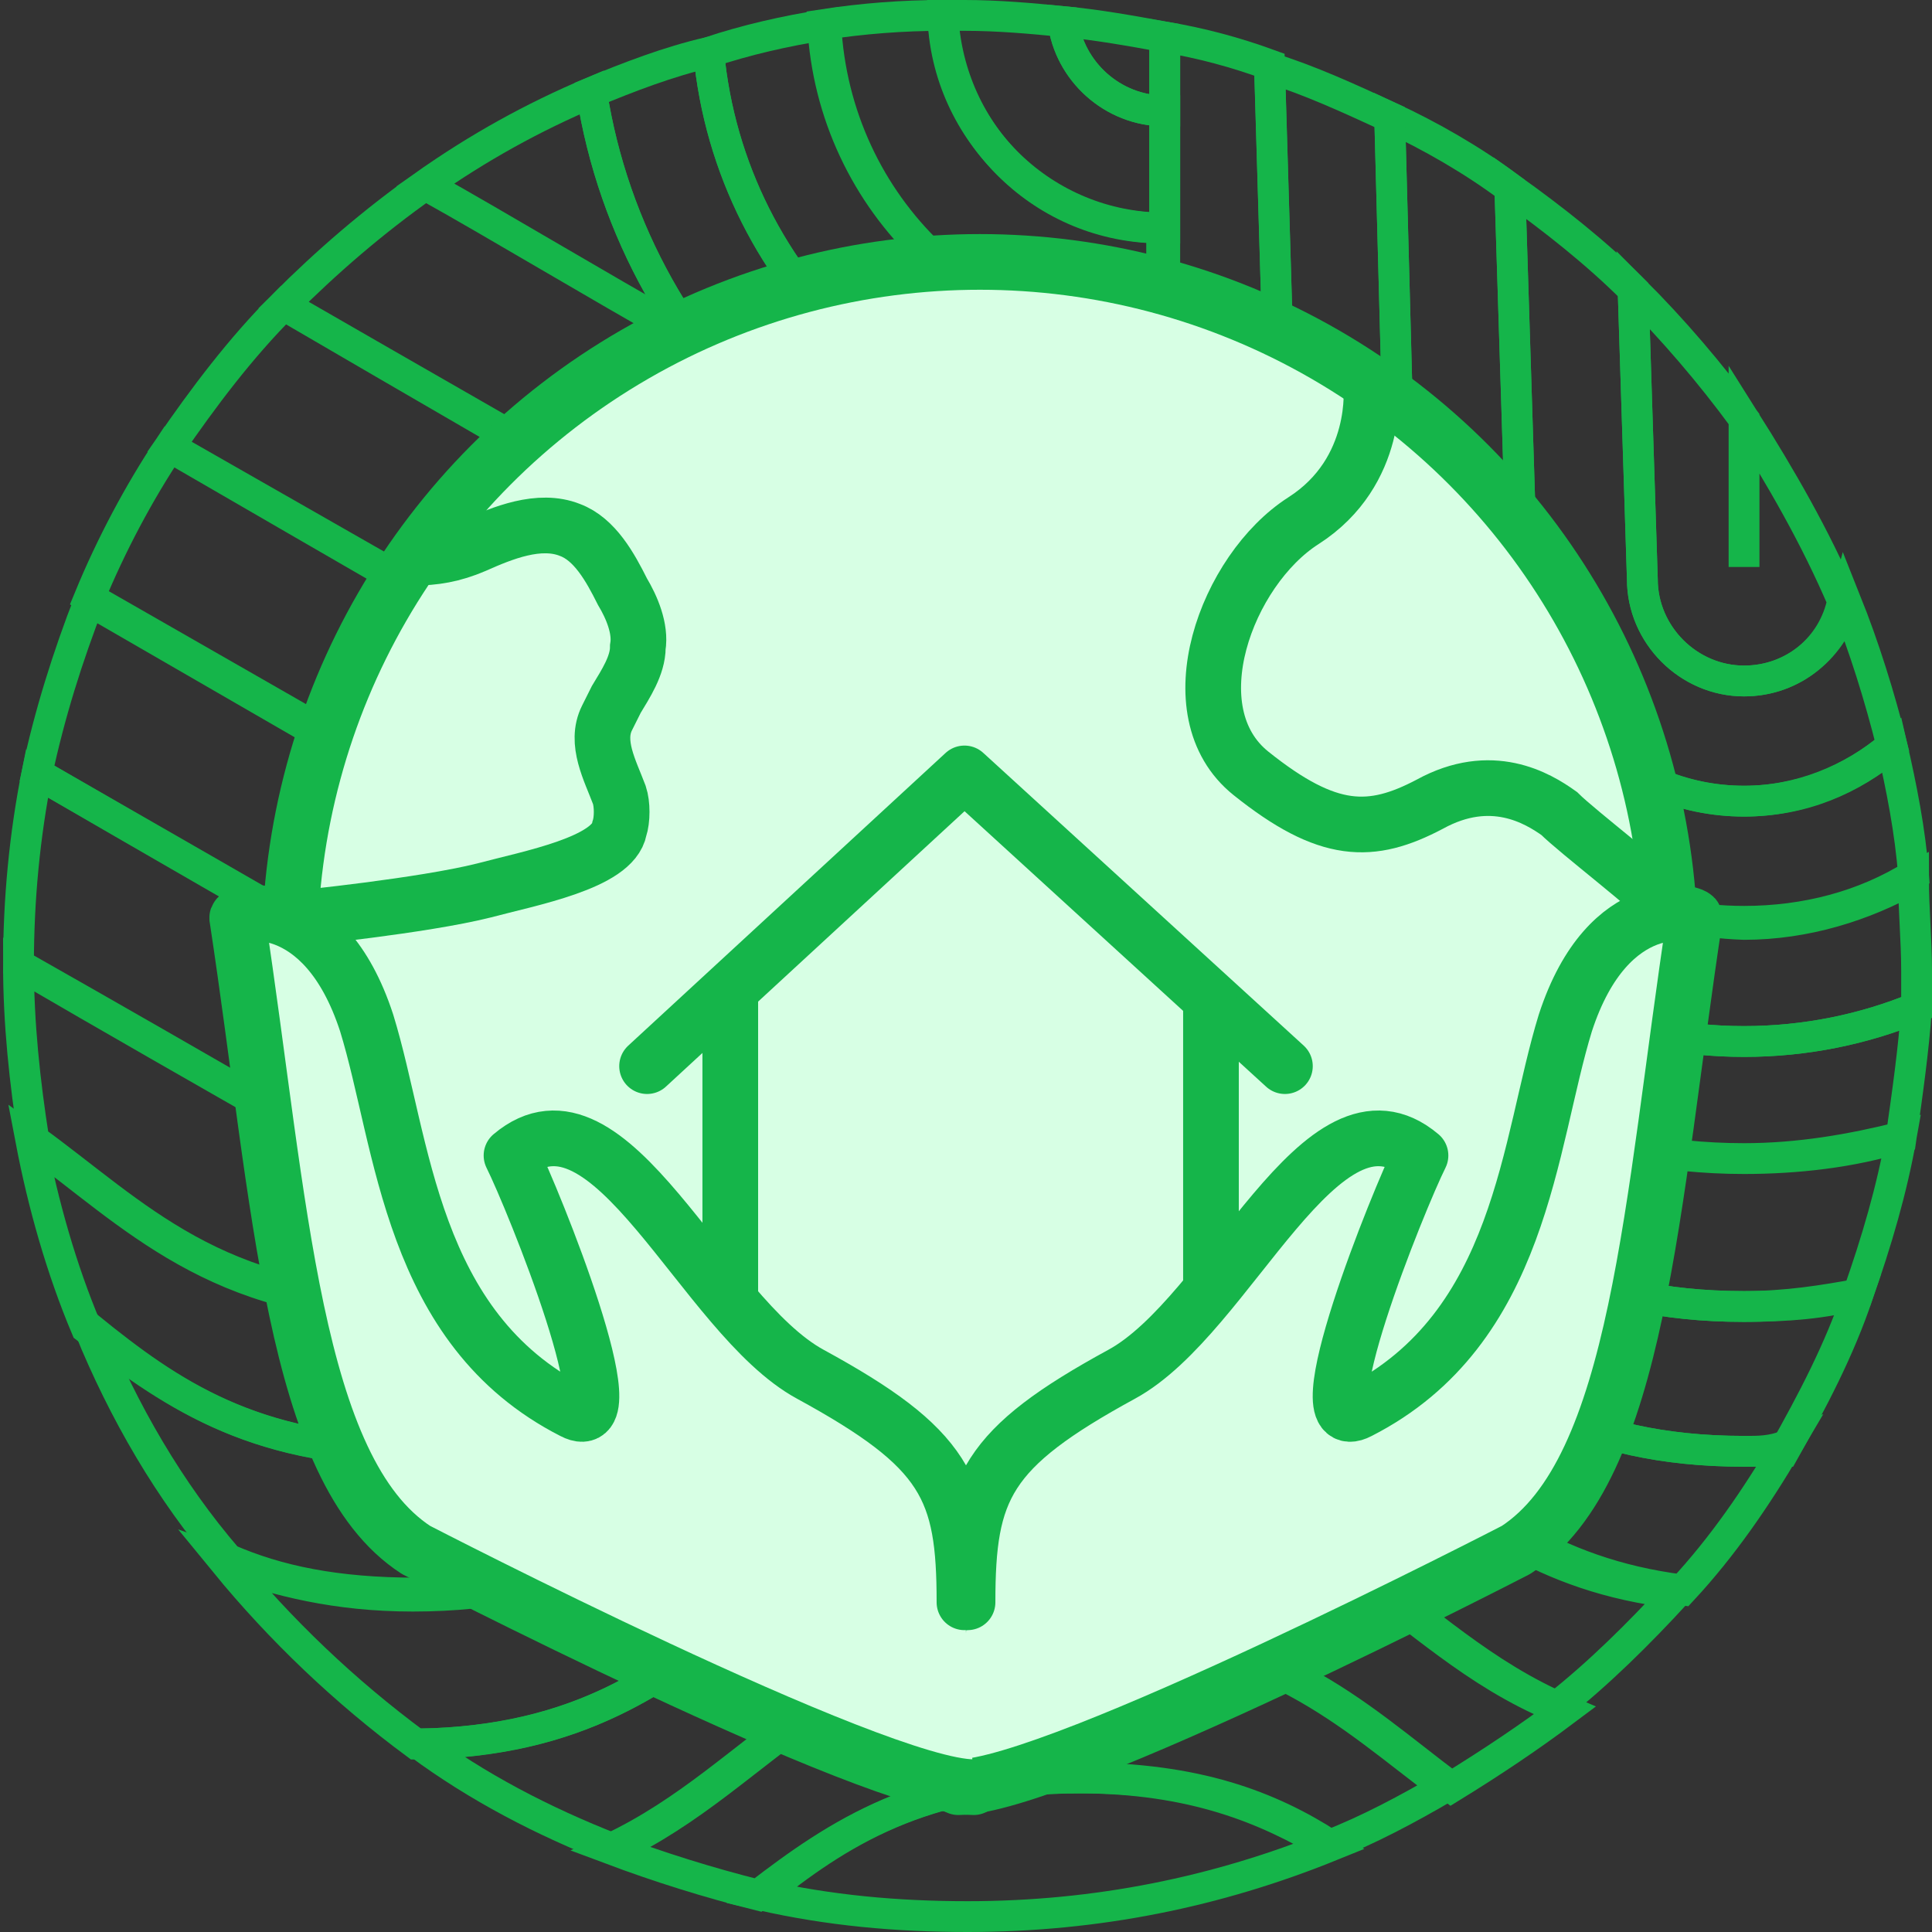 <?xml version="1.0" encoding="utf-8"?>
<!-- Generator: Adobe Illustrator 25.2.1, SVG Export Plug-In . SVG Version: 6.00 Build 0)  -->
<svg version="1.1" xmlns="http://www.w3.org/2000/svg" xmlns:xlink="http://www.w3.org/1999/xlink" x="0px" y="0px"
	 viewBox="0 0 62.7 62.7" style="enable-background:new 0 0 62.7 62.7;" xml:space="preserve">
<rect x="0" y="0" width="62.7" height="62.7" fill="#333333" stroke="none"/>
<style type="text/css">
	.st0{clip-path:url(#SVGID_2_);}
	.st1{fill:none;stroke:#BCBEBE;stroke-miterlimit:10;}
	.st2{fill:#BCBEBE;}
	.st3{fill:#F2F2F2;stroke:#BCBEBE;stroke-width:3;stroke-miterlimit:10;}
	.st4{fill:none;stroke:#BCBEBE;stroke-width:2;stroke-linecap:round;stroke-miterlimit:10;}
	.st5{fill:none;stroke:#BCBEBE;stroke-width:3;stroke-miterlimit:10;}
	.st6{fill:none;stroke:#15B54A;stroke-width:0.182;stroke-miterlimit:10;}
	.st7{fill:#15B54A;}
	.st8{fill:none;stroke:#15B54A;stroke-width:0.364;stroke-miterlimit:10;}
	.st9{clip-path:url(#SVGID_4_);}
	.st10{fill:#F2F2F2;stroke:#BCBEBE;stroke-width:3;stroke-linejoin:round;stroke-miterlimit:10;}
	.st11{clip-path:url(#SVGID_6_);}
	.st12{clip-path:url(#SVGID_6_);fill:none;stroke:#BCBEBE;stroke-miterlimit:10;}
	.st13{clip-path:url(#SVGID_8_);}
	.st14{fill:#F2F2F2;stroke:#BCBEBE;stroke-miterlimit:10;}
	.st15{fill:none;stroke:#15B54A;stroke-width:0.364;stroke-miterlimit:10;}
	.st16{clip-path:url(#SVGID_10_);}
	
		.st17{fill-rule:evenodd;clip-rule:evenodd;fill:#F2F2F2;stroke:#BCBEBE;stroke-width:3;stroke-linejoin:round;stroke-miterlimit:10;}
	.st18{fill:none;stroke:#BCBEBE;stroke-width:2;stroke-linejoin:round;stroke-miterlimit:10;}
	.st19{fill:none;stroke:#BCBEBE;stroke-width:3;stroke-linecap:round;stroke-linejoin:round;stroke-miterlimit:10;}
	.st20{fill:#F2F2F2;}
	.st21{fill:none;stroke:#BCBEBE;stroke-width:3;stroke-linejoin:round;stroke-miterlimit:10;}
	.st22{fill:none;stroke:#15B54A;stroke-miterlimit:10;}
	.st23{clip-path:url(#SVGID_12_);}
	.st24{clip-path:url(#SVGID_14_);}
	.st25{fill:#D7FFE4;stroke:#15B54A;stroke-width:3;stroke-miterlimit:10;}
	.st26{fill:none;stroke:#15B54A;stroke-width:2;stroke-linecap:round;stroke-miterlimit:10;}
	.st27{fill:none;stroke:#15B54A;stroke-width:3;stroke-miterlimit:10;}
	.st28{clip-path:url(#SVGID_16_);}
	.st29{clip-path:url(#SVGID_18_);}
	.st30{fill:#D7FFE4;stroke:#15B54A;stroke-width:3;stroke-linejoin:round;stroke-miterlimit:10;}
	.st31{clip-path:url(#SVGID_20_);}
	.st32{clip-path:url(#SVGID_20_);fill:none;stroke:#BCBEBE;stroke-miterlimit:10;}
	.st33{clip-path:url(#SVGID_22_);}
	.st34{clip-path:url(#SVGID_24_);}
	.st35{clip-path:url(#SVGID_24_);fill:none;stroke:#15B54A;stroke-miterlimit:10;}
	.st36{clip-path:url(#SVGID_26_);}
	.st37{fill:#D7FFE4;}
	.st38{clip-path:url(#SVGID_28_);}
	.st39{clip-path:url(#SVGID_30_);}
	
		.st40{fill-rule:evenodd;clip-rule:evenodd;fill:#D7FFE4;stroke:#15B54A;stroke-width:3;stroke-linejoin:round;stroke-miterlimit:10;}
	.st41{fill:none;stroke:#15B54A;stroke-width:2;stroke-linejoin:round;stroke-miterlimit:10;}
	.st42{fill:none;stroke:#15B54A;stroke-width:3;stroke-linecap:round;stroke-linejoin:round;stroke-miterlimit:10;}
	.st43{fill:none;stroke:#15B54A;stroke-width:3;stroke-linejoin:round;stroke-miterlimit:10;}
	.st44{fill:none;stroke:#15B54A;stroke-width:0.182;stroke-miterlimit:10;}
	.st45{fill:none;stroke:#15B54A;stroke-width:0.503;stroke-miterlimit:10;}
	
		.st46{fill-rule:evenodd;clip-rule:evenodd;fill:#D7FFE4;stroke:#15B54A;stroke-width:0.755;stroke-linejoin:round;stroke-miterlimit:10;}
	.st47{fill:none;stroke:#15B54A;stroke-width:0.755;stroke-miterlimit:10;}
	.st48{fill:none;stroke:#15B54A;stroke-width:0.75;stroke-linecap:round;stroke-linejoin:round;stroke-miterlimit:10;}
	.st49{fill:none;stroke:#15B54A;stroke-width:0.755;stroke-linejoin:round;stroke-miterlimit:10;}
	.st50{fill:none;stroke:#15B54A;stroke-width:0.5;stroke-miterlimit:10;}
	.st51{fill:#D7FFE4;stroke:#15B54A;stroke-width:0.75;stroke-miterlimit:10;}
	.st52{fill:#D7FFE4;stroke:#15B54A;stroke-width:0.75;stroke-linejoin:round;stroke-miterlimit:10;}
	.st53{fill:#F2F2F2;stroke:#BCBEBE;stroke-width:1.6;stroke-miterlimit:10;}
	.st54{clip-path:url(#SVGID_32_);}
	.st55{fill:#D7FFE4;stroke:#15B54A;stroke-width:0.182;stroke-miterlimit:10;}
	.st56{fill:#D7FFE4;stroke:#15B54A;stroke-width:0.546;stroke-miterlimit:10;}
	.st57{fill:#D7FFE4;stroke:#15B54A;stroke-width:0.546;stroke-miterlimit:10;}
	.st58{fill:#D7FFE4;stroke:#15B54A;stroke-width:0.546;stroke-linejoin:round;stroke-miterlimit:10;}
	
		.st59{fill-rule:evenodd;clip-rule:evenodd;fill:#D7FFE4;stroke:#15B54A;stroke-width:0.546;stroke-linejoin:round;stroke-miterlimit:10;}
	.st60{fill:none;stroke:#15B54A;stroke-width:0.546;stroke-miterlimit:10;}
	.st61{fill:none;stroke:#15B54A;stroke-width:0.364;stroke-linejoin:round;stroke-miterlimit:10;}
	.st62{fill:none;stroke:#15B54A;stroke-width:0.546;stroke-linecap:round;stroke-linejoin:round;stroke-miterlimit:10;}
	.st63{fill:none;stroke:#15B54A;stroke-width:0.546;stroke-linejoin:round;stroke-miterlimit:10;}
	.st64{fill:none;stroke:#15B54A;stroke-width:0.364;stroke-linecap:round;stroke-miterlimit:10;}
	.st65{clip-path:url(#SVGID_34_);fill:#D7FFE4;stroke:#15B54A;stroke-miterlimit:10;}
	.st66{fill:#D7FFE4;stroke:#15B54A;stroke-width:1.6;stroke-miterlimit:10;}
	.st67{fill:none;stroke:#15B54A;stroke-linecap:round;stroke-miterlimit:10;}
	.st68{fill:#D7FFE4;stroke:#15B54A;stroke-width:1.6;stroke-linejoin:round;stroke-miterlimit:10;}
	
		.st69{fill-rule:evenodd;clip-rule:evenodd;fill:#D7FFE4;stroke:#15B54A;stroke-width:1.6;stroke-linejoin:round;stroke-miterlimit:10;}
	.st70{fill:none;stroke:#15B54A;stroke-width:1.6;stroke-miterlimit:10;}
	.st71{fill:none;stroke:#15B54A;stroke-width:1.6;stroke-linejoin:round;stroke-miterlimit:10;}
	.st72{fill:none;stroke:#15B54A;stroke-width:1.6;stroke-linecap:round;stroke-linejoin:round;stroke-miterlimit:10;}
	.st73{clip-path:url(#SVGID_36_);}
	.st74{fill:none;stroke:#D7FFE4;stroke-linecap:round;stroke-miterlimit:10;}
	.st75{fill:#F2F2F2;stroke:#BCBEBE;stroke-width:1.6;stroke-linejoin:round;stroke-miterlimit:10;}
	
		.st76{fill-rule:evenodd;clip-rule:evenodd;fill:#F2F2F2;stroke:#BCBEBE;stroke-width:1.807;stroke-linejoin:round;stroke-miterlimit:10;}
	.st77{fill:none;stroke:#BCBEBE;stroke-width:1.807;stroke-miterlimit:10;}
	.st78{fill:none;stroke:#BCBEBE;stroke-width:1.807;stroke-linejoin:round;stroke-miterlimit:10;}
	.st79{fill:none;stroke:#BCBEBE;stroke-width:1.807;stroke-linecap:round;stroke-linejoin:round;stroke-miterlimit:10;}
	.st80{fill:#F2F2F2;stroke:#BCBEBE;stroke-width:1.615;stroke-miterlimit:10;}
	.st81{fill:none;stroke:#BCBEBE;stroke-width:1.615;stroke-miterlimit:10;}
	.st82{fill:#F2F2F2;stroke:#BCBEBE;stroke-width:1.173;stroke-miterlimit:10;}
	.st83{fill:none;stroke:#BCBEBE;stroke-width:1.067;stroke-miterlimit:10;}
	.st84{fill:#FFFFFF;stroke:#BCBEBE;stroke-width:1.067;stroke-miterlimit:10;}
	
		.st85{fill-rule:evenodd;clip-rule:evenodd;fill:#D7FFE4;stroke:#15B54A;stroke-width:1.807;stroke-linejoin:round;stroke-miterlimit:10;}
	.st86{fill:none;stroke:#15B54A;stroke-width:1.807;stroke-miterlimit:10;}
	.st87{fill:none;stroke:#15B54A;stroke-width:1.807;stroke-linejoin:round;stroke-miterlimit:10;}
	.st88{fill:none;stroke:#15B54A;stroke-width:1.807;stroke-linecap:round;stroke-linejoin:round;stroke-miterlimit:10;}
	.st89{fill:#D7FFE4;stroke:#15B54A;stroke-width:1.615;stroke-miterlimit:10;}
	.st90{fill:none;stroke:#15B54A;stroke-width:1.615;stroke-miterlimit:10;}
	.st91{fill:#D7FFE4;stroke:#15B54A;stroke-width:1.173;stroke-miterlimit:10;}
	.st92{fill:none;stroke:#15B54A;stroke-width:1.067;stroke-miterlimit:10;}
	.st93{fill:#FFFFFF;stroke:#15B54A;stroke-width:1.067;stroke-miterlimit:10;}
</style>
<g id="Layer_1">
	<g>
		<g>
			<defs>
				<circle id="SVGID_3_" cx="363.9" cy="-385.3" r="169.5"/>
			</defs>
			<clipPath id="SVGID_2_">
				<use xlink:href="#SVGID_3_"  style="overflow:visible;"/>
			</clipPath>
			<g class="st0">
				<path class="st1" d="M157.5-87.4V15.8c-57,0-103.2-46.2-103.2-103.2s46.2-103.2,103.2-103.2s103.2,46.2,103.2,103.2"/>
			</g>
			<use xlink:href="#SVGID_3_"  style="overflow:visible;fill:none;stroke:#BCBEBE;stroke-width:2;stroke-miterlimit:10;"/>
		</g>
	</g>
	<g>
		<path class="st22" d="M30.6,0.5c-1.3,0-2.6,0.1-3.9,0.3c0.3,5.8,5.1,10.4,11,10.4V7.4C33.9,7.4,30.8,4.4,30.6,0.5z"/>
		<path class="st22" d="M49.4,18.8L49,6.1c-1.2-0.9-2.6-1.7-3.9-2.3l0.4,15c0,6.1,4.9,11.1,11.1,11.1c2,0,3.9-0.5,5.5-1.5
			c-0.1-1.4-0.4-2.9-0.7-4.2c-1.3,1.1-2.9,1.8-4.8,1.8C52.6,26,49.4,22.7,49.4,18.8z"/>
		<path class="st22" d="M56.6,22.1c-1.8,0-3.3-1.5-3.3-3.3L53,9.4c-1.2-1.2-2.6-2.3-4-3.3l0.4,12.7c0,4,3.2,7.2,7.2,7.2
			c1.8,0,3.5-0.7,4.8-1.8c-0.4-1.6-0.9-3.2-1.5-4.7C59.5,21,58.2,22.1,56.6,22.1z"/>
		<path class="st22" d="M45.5,18.8l-0.4-15c-1.3-0.6-2.6-1.2-3.9-1.6l0.5,16.7c0,8.2,6.7,14.9,14.9,14.9c2,0,3.9-0.4,5.6-1.1
			c0-0.4,0-0.8,0-1.2c0-1-0.1-2-0.1-3c-1.6,0.9-3.5,1.5-5.5,1.5C50.5,29.8,45.5,24.9,45.5,18.8z"/>
		<path class="st22" d="M34.5,0.7c-1-0.1-2.1-0.2-3.2-0.2c-0.2,0-0.5,0-0.7,0c0.1,3.8,3.3,6.9,7.2,6.9V3.6
			C36.1,3.6,34.7,2.3,34.5,0.7z"/>
		<path class="st22" d="M37.8,3.6V1.2c-1.1-0.2-2.2-0.4-3.3-0.5C34.7,2.3,36.1,3.6,37.8,3.6z"/>
		<path class="st22" d="M26.8,0.8C25.5,1,24.2,1.3,23,1.7c0.7,7.6,7.1,13.5,14.8,13.5v-3.9C31.9,11.3,27.1,6.7,26.8,0.8z"/>
		<path class="st22" d="M35,38.7c10.8,0,10.8,8.4,21.6,8.4c0.4,0,0.9,0,1.3,0c0.9-1.6,1.8-3.3,2.4-5.1c-1.1,0.2-2.3,0.4-3.7,0.4
			C45.8,42.4,45.8,34,35,34c-2.2,0-3.9,0.3-5.4,0.9c0,0,0,0,0,0c0,0,0,0,0,0c-2.3,0.8-3.9,2.1-5.6,3.4c0,0,0,0,0,0c0,0,0,0,0,0
			c-2.7,2.1-5.4,4.1-10.7,4.1C7,42.4,4.3,39.4,1,37c0.4,2.1,1,4.2,1.8,6.1c2.6,2,5.3,4,10.5,4C24.2,47.1,24.2,38.7,35,38.7z"/>
		<path class="st22" d="M24.7,61.5c2.2,0.5,4.4,0.7,6.7,0.7c4.2,0,8.1-0.8,11.8-2.3c-2-1.3-4.4-2.2-8.1-2.2
			C29.9,57.7,27.2,59.5,24.7,61.5z"/>
		<path class="st22" d="M13.6,56.6c1.9,1.4,4,2.5,6.3,3.4c5.1-2.4,7.1-7.1,15.2-7.1c6.2,0,8.8,2.7,12,5.1c1.3-0.8,2.5-1.6,3.7-2.5
			c-5.4-2.3-7.3-7.2-15.6-7.2C24.2,48.2,24.2,56.4,13.6,56.6z"/>
		<path class="st22" d="M19.8,60c1.6,0.6,3.2,1.1,4.8,1.5c2.6-2,5.3-3.8,10.4-3.8c3.7,0,6.1,1,8.1,2.2c1.3-0.5,2.6-1.2,3.8-1.9
			c-3.1-2.3-5.8-5.1-12-5.1C26.9,52.9,24.9,57.6,19.8,60z"/>
		<path class="st22" d="M13.4,51.8c-2.5,0-4.4-0.5-6.1-1.1c1.8,2.2,3.9,4.2,6.2,5.9c10.6-0.1,10.7-8.4,21.4-8.4
			c8.3,0,10.3,5,15.6,7.2c1.4-1.1,2.7-2.4,3.9-3.7c-8.8-1-9.5-8.3-19.5-8.3C24.2,43.5,24.2,51.8,13.4,51.8z"/>
		<path class="st22" d="M53,9.4l0.3,9.4c0,1.8,1.5,3.3,3.3,3.3c1.6,0,2.9-1.1,3.2-2.6c-0.9-2.1-2-4-3.2-5.9v4.8v-4.8
			C55.5,12.1,54.3,10.7,53,9.4z"/>
		<path class="st22" d="M56.6,47.1c-10.8,0-10.8-8.4-21.6-8.4s-10.8,8.4-21.6,8.4c-5.2,0-7.9-1.9-10.5-4c1.1,2.7,2.6,5.3,4.5,7.5
			c1.6,0.7,3.5,1.1,6.1,1.1c10.8,0,10.8-8.4,21.6-8.4c10.1,0,10.8,7.2,19.5,8.3c1.3-1.4,2.4-3,3.4-4.7
			C57.5,47.1,57.1,47.1,56.6,47.1z"/>
		<path class="st22" d="M37.8,19v-3.9C30,15.2,23.7,9.2,23,1.7C21.7,2,20.4,2.5,19.2,3C20.6,12,28.4,19,37.8,19z"/>
		<path class="st22" d="M35,34c10.8,0,10.8,8.4,21.6,8.4c1.4,0,2.6-0.1,3.7-0.4c0.6-1.7,1.1-3.4,1.4-5.1c-1.6,0.5-3.4,0.7-5.1,0.7
			c-10.4,0-18.8-8.4-18.8-18.8c0,10.4,8.4,18.8,18.8,18.8c1.8,0,3.5-0.3,5.1-0.7c0.2-1.4,0.4-2.8,0.5-4.2c-1.7,0.7-3.6,1.1-5.6,1.1
			c-8.2,0-14.9-6.7-14.9-14.9L41.2,2.1c-1.1-0.4-2.2-0.7-3.4-0.9v2.4v3.9v3.9v3.9V19C28.4,19,20.6,12,19.2,3c-1.9,0.8-3.7,1.8-5.4,3
			c2.5,1.4,5.3,3.1,8.5,4.9c-3.2-1.8-6-3.5-8.5-4.9c-1.7,1.2-3.2,2.5-4.6,3.9c8.5,4.9,19.4,11.1,30.8,17.7
			C28.5,21.1,17.6,14.8,9.2,9.9c-1.4,1.4-2.6,3-3.7,4.6c10.7,6.2,23.7,13.7,36.6,21c-12.8-7.4-25.9-14.9-36.6-21
			c-1,1.5-1.9,3.2-2.6,4.9c8.4,4.8,17.6,10.1,26.7,15.4C31.1,34.3,32.8,34,35,34z M36.4,19c0.5,0.3,1,0.6,1.4,0.8
			C37.4,19.5,36.9,19.2,36.4,19z"/>
		<path class="st22" d="M29.6,34.9c-9.2-5.3-18.4-10.6-26.7-15.4c-0.7,1.8-1.3,3.7-1.7,5.6c7.5,4.3,15.3,8.8,22.9,13.2
			C25.7,37,27.4,35.7,29.6,34.9z"/>
		<path class="st22" d="M24.1,38.3c-7.6-4.4-15.5-8.9-22.9-13.2c-0.4,2-0.6,4.1-0.6,6.2c6,3.4,12,6.9,17.9,10.3
			c-5.8-3.4-11.9-6.8-17.9-10.3c0,0,0,0,0,0c0,1.9,0.2,3.8,0.5,5.7c3.3,2.4,5.9,5.3,12.3,5.3C18.7,42.4,21.4,40.3,24.1,38.3z"/>
	</g>
</g>
<g id="Layer_2">
	<g>
		<g>
			<circle class="st85" cx="31.8" cy="30.9" r="22.4"/>
			<path class="st86" d="M13.4,18.1c0.7,0,1.3-0.1,2-0.4c0.9-0.4,2.1-0.9,3.1-0.5c0.8,0.3,1.3,1.2,1.7,2c0.3,0.5,0.6,1.2,0.5,1.8
				c0,0.6-0.4,1.2-0.7,1.7c-0.1,0.2-0.2,0.4-0.3,0.6c-0.4,0.8,0.1,1.7,0.4,2.5c0.1,0.3,0.1,0.8,0,1.1c-0.2,1.1-2.9,1.6-4.4,2
				c-2,0.5-6,0.9-6,0.9"/>
			<path class="st86" d="M44.5,12.5c0,0,0.3,2.8-2.2,4.4s-4.2,6.2-1.7,8.2s3.9,2,5.8,1c2-1.1,3.5-0.2,4.2,0.3
				c0.6,0.6,3.1,2.5,3.6,3.1"/>
			<g>
				<line class="st87" x1="23.7" y1="32.1" x2="23.7" y2="45"/>
				<polyline class="st88" points="41.7,34.6 31.3,25.1 21,34.6 				"/>
				<line class="st88" x1="39.3" y1="45.2" x2="39.3" y2="32.7"/>
			</g>
		</g>
		<g>
			<g>
				<path class="st37" d="M31.4,52c0-3.7,0.6-5,5-7.4c3.5-1.9,6.5-9.8,9.7-7.1c-0.7,1.4-3.9,9.3-2,8.3c5.3-2.7,5.5-8.7,6.7-12.6
					c1.4-4.3,4.3-3.6,4.2-3.4c-1.4,9.2-1.8,17.9-5.8,20.5c0,0-14.9,7.7-18.1,7.7"/>
				<path class="st88" d="M31.4,52c0-3.7,0.6-5,5-7.4c3.5-1.9,6.5-9.8,9.7-7.1c-0.7,1.4-3.9,9.3-2,8.3c5.3-2.7,5.5-8.7,6.7-12.6
					c1.4-4.3,4.3-3.6,4.2-3.4c-1.4,9.2-1.8,17.9-5.8,20.5c0,0-14.9,7.7-18.1,7.7"/>
			</g>
			<g>
				<path class="st37" d="M31.3,52c0-3.7-0.6-5-5-7.4c-3.5-1.9-6.5-9.8-9.7-7.1c0.7,1.4,3.9,9.3,2,8.3c-5.3-2.7-5.5-8.7-6.7-12.6
					c-1.4-4.3-4.3-3.6-4.2-3.4c1.4,9.2,1.8,17.9,5.8,20.5c0,0,14.9,7.7,18.1,7.7"/>
				<path class="st88" d="M31.3,52c0-3.7-0.6-5-5-7.4c-3.5-1.9-6.5-9.8-9.7-7.1c0.7,1.4,3.9,9.3,2,8.3c-5.3-2.7-5.5-8.7-6.7-12.6
					c-1.4-4.3-4.3-3.6-4.2-3.4c1.4,9.2,1.8,17.9,5.8,20.5c0,0,14.9,7.7,18.1,7.7"/>
			</g>
		</g>
	</g>
</g>
</svg>

